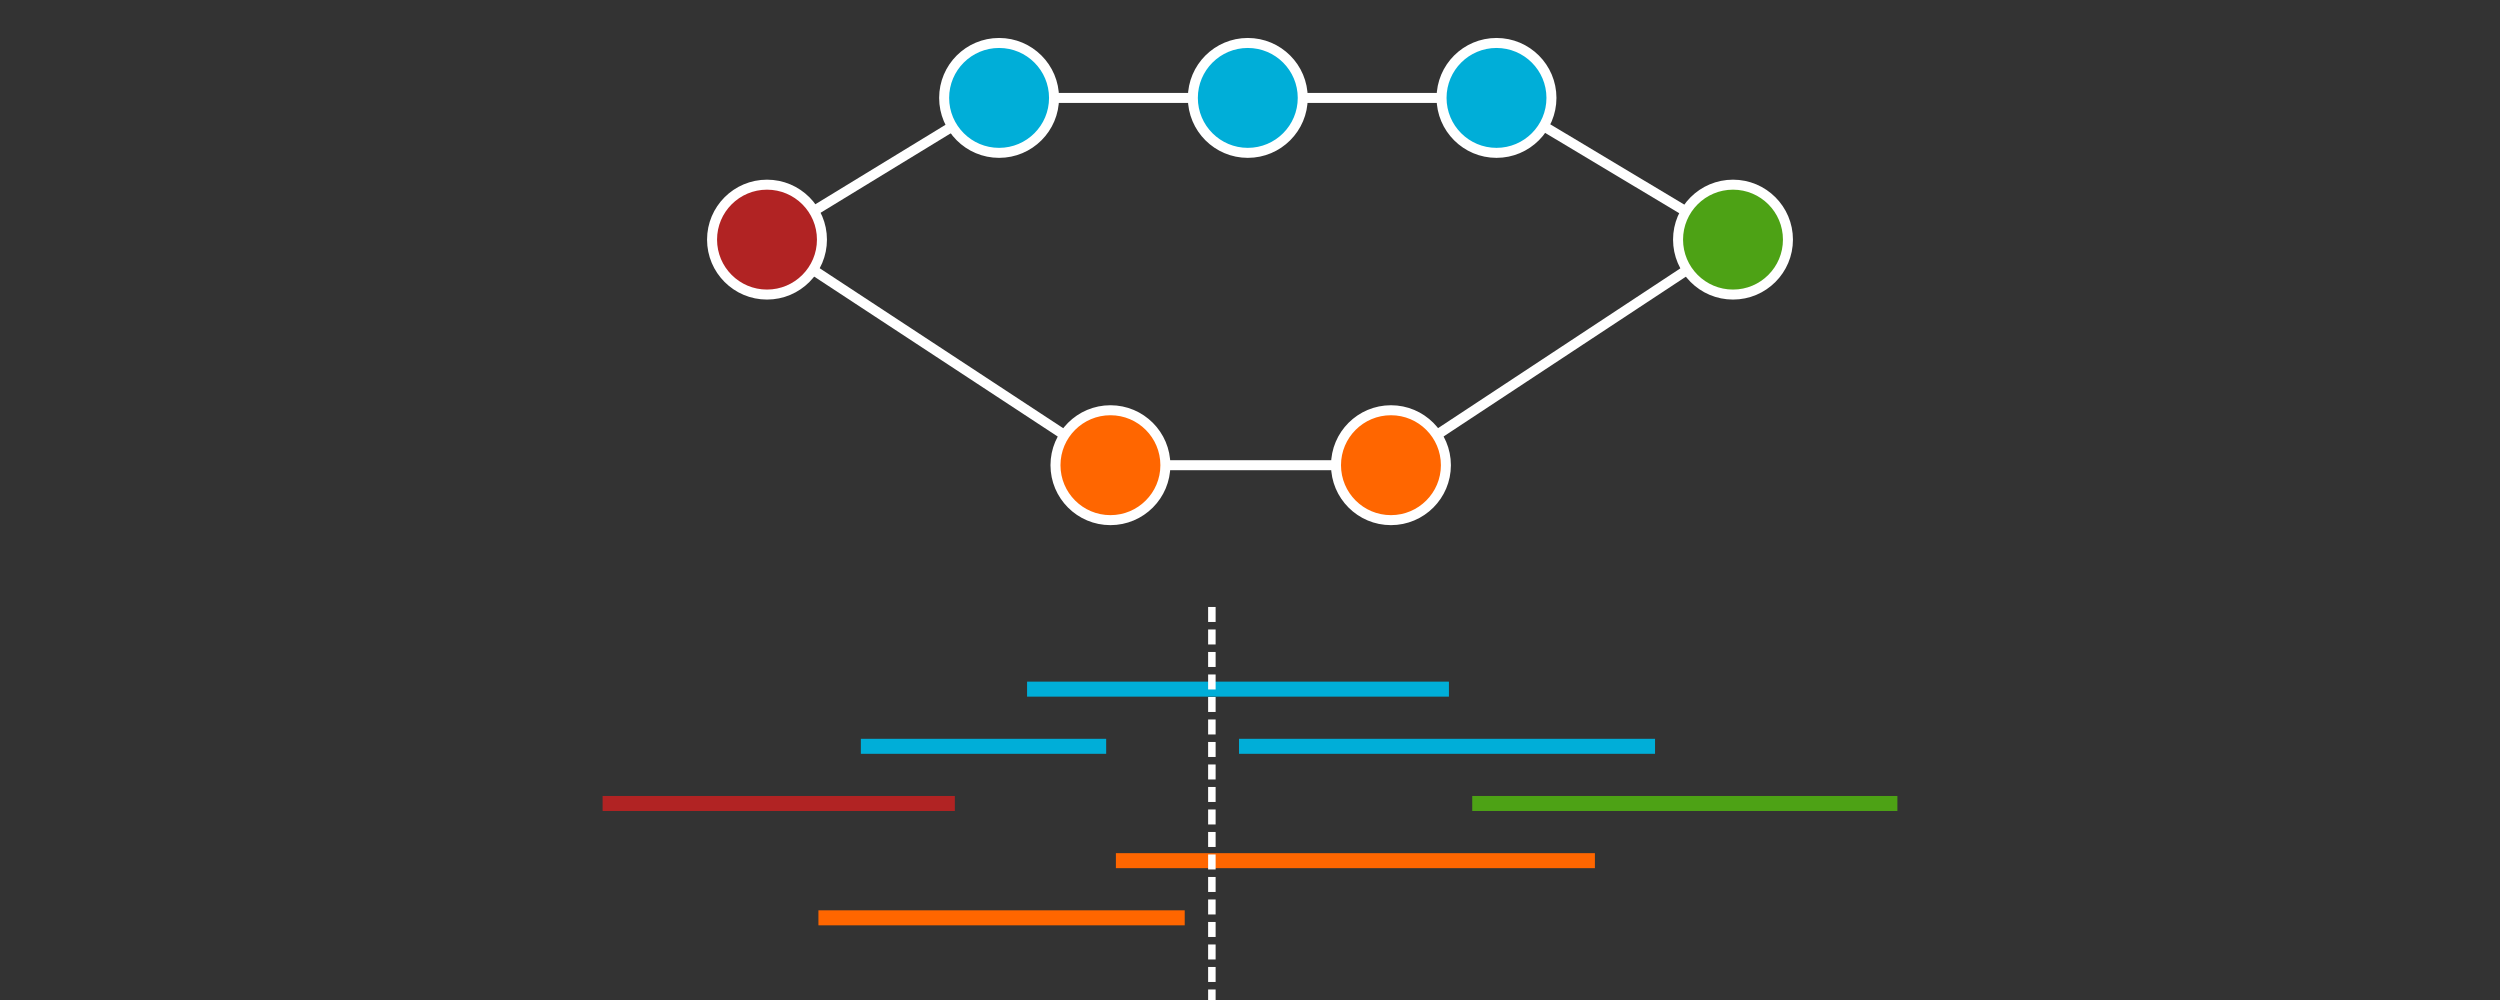 <?xml version="1.0" encoding="UTF-8" standalone="no"?>
<!-- Created with Inkscape (http://www.inkscape.org/) -->

<svg
   width="250mm"
   height="100mm"
   viewBox="0 0 250 100"
   version="1.1"
   id="svg5"
   inkscape:version="1.2.2 (732a01da63, 2022-12-09)"
   sodipodi:docname="interval_graphs_are_triangulated.svg"
   xmlns:inkscape="http://www.inkscape.org/namespaces/inkscape"
   xmlns:sodipodi="http://sodipodi.sourceforge.net/DTD/sodipodi-0.dtd"
   xmlns="http://www.w3.org/2000/svg"
   xmlns:svg="http://www.w3.org/2000/svg">
  <rect x="0" y="0" width="250" height="100" fill="#333333" stroke="none"/>
  <sodipodi:namedview
     id="namedview7"
     pagecolor="#1a1b2b"
     bordercolor="#666666"
     borderopacity="1.0"
     inkscape:showpageshadow="2"
     inkscape:pageopacity="0"
     inkscape:pagecheckerboard="0"
     inkscape:deskcolor="#d1d1d1"
     inkscape:document-units="mm"
     showgrid="false"
     inkscape:zoom="1.5725069"
     inkscape:cx="393.95694"
     inkscape:cy="201.58894"
     inkscape:window-width="2560"
     inkscape:window-height="1417"
     inkscape:window-x="-8"
     inkscape:window-y="-8"
     inkscape:window-maximized="1"
     inkscape:current-layer="layer1"
     inkscape:lockguides="false" />
  <defs
     id="defs2" />
  <g
     inkscape:groupmode="layer"
     id="layer2"
     inkscape:label="Ebene 2" />
  <g
     inkscape:label="Ebene 1"
     inkscape:groupmode="layer"
     id="layer1">
    <g
       id="g4920"
       transform="translate(33.829,-108.199)">
      <path
         style="fill:none;stroke:#ffffff;stroke-width:1;stroke-linecap:butt;stroke-linejoin:miter;stroke-dasharray:none;stroke-opacity:1;paint-order:normal"
         d="m 42.871,132.161 23.209,-14.17 h 24.87 24.871 l 23.65,14.17 -34.205,22.557 H 77.214 Z"
         id="path4032"
         sodipodi:nodetypes="cccccccc" />
      <circle
         style="fill:#4da215;fill-opacity:1;stroke:#ffffff;stroke-width:1;stroke-linejoin:bevel;stroke-dasharray:none;paint-order:normal"
         id="path1786"
         r="5.495"
         cy="132.161"
         cx="139.471" />
      <circle
         style="fill:#b12323;fill-opacity:1;stroke:#ffffff;stroke-width:1;stroke-linejoin:bevel;stroke-dasharray:none;paint-order:normal"
         id="circle1788"
         r="5.495"
         cy="132.161"
         cx="42.871" />
      <circle
         style="fill:#00aed8;fill-opacity:1;stroke:#ffffff;stroke-width:1;stroke-linejoin:bevel;stroke-dasharray:none;paint-order:normal"
         id="circle1790"
         r="5.495"
         cy="117.99"
         cx="66.08" />
      <circle
         style="fill:#00aed8;fill-opacity:1;stroke:#ffffff;stroke-width:1;stroke-linejoin:bevel;stroke-dasharray:none;paint-order:normal"
         id="circle1792"
         r="5.495"
         cy="117.99"
         cx="90.951" />
      <circle
         style="fill:#00aed8;fill-opacity:1;stroke:#ffffff;stroke-width:1;stroke-linejoin:bevel;stroke-dasharray:none;paint-order:normal"
         id="circle1794"
         r="5.495"
         cy="117.99"
         cx="115.821" />
      <circle
         style="fill:#ff6600;stroke:#ffffff;stroke-width:1;stroke-linejoin:bevel;stroke-dasharray:none;paint-order:normal"
         id="circle1796"
         r="5.495"
         cy="154.718"
         cx="77.214" />
      <circle
         style="fill:#ff6600;stroke:#ffffff;stroke-width:1;stroke-linejoin:bevel;stroke-dasharray:none;paint-order:normal"
         id="circle1798"
         r="5.495"
         cy="154.718"
         cx="105.266" />
    </g>
    <g
       id="g926"
       transform="translate(50)">
      <path
         style="fill:none;stroke:#00aed8;stroke-width:1.5;stroke-linecap:butt;stroke-linejoin:miter;stroke-dasharray:none;stroke-opacity:1"
         d="M 52.708,68.914 H 94.892"
         id="path5654"
         sodipodi:nodetypes="cc" />
      <path
         style="fill:none;stroke:#00aed8;stroke-width:1.5;stroke-linecap:butt;stroke-linejoin:miter;stroke-dasharray:none;stroke-opacity:1"
         d="M 36.086,74.631 H 60.617"
         id="path5652"
         sodipodi:nodetypes="cc" />
      <path
         style="fill:none;stroke:#00aed8;stroke-width:1.5;stroke-linecap:butt;stroke-linejoin:miter;stroke-dasharray:none;stroke-opacity:1"
         d="M 73.901,74.631 H 115.504"
         id="path5656"
         sodipodi:nodetypes="cc" />
      <path
         style="fill:none;stroke:#b12323;stroke-width:1.5;stroke-linecap:butt;stroke-linejoin:miter;stroke-dasharray:none;stroke-opacity:1"
         d="M 10.261,80.348 H 45.483"
         id="path4922"
         sodipodi:nodetypes="cc" />
      <path
         style="fill:none;stroke:#4da215;stroke-width:1.5;stroke-linecap:butt;stroke-linejoin:miter;stroke-dasharray:none;stroke-opacity:1"
         d="M 97.224,80.348 H 139.739"
         id="path5658"
         sodipodi:nodetypes="cc" />
      <path
         style="fill:none;stroke:#ff6600;stroke-width:1.5;stroke-linecap:butt;stroke-linejoin:miter;stroke-dasharray:none;stroke-opacity:1"
         d="M 31.842,91.783 H 68.472"
         id="path5660"
         sodipodi:nodetypes="cc" />
      <path
         style="fill:none;stroke:#ff6600;stroke-width:1.5;stroke-linecap:butt;stroke-linejoin:miter;stroke-dasharray:none;stroke-opacity:1"
         d="M 61.59,86.066 H 109.491"
         id="path5662"
         sodipodi:nodetypes="cc" />
      <path
         style="fill:none;stroke:#ffffff;stroke-width:0.75;stroke-linecap:butt;stroke-linejoin:miter;stroke-dasharray:1.5, 0.75;stroke-dashoffset:0;stroke-opacity:1"
         d="M 71.187,60.697 V 100"
         id="path7038"
         sodipodi:nodetypes="cc" />
    </g>
  </g>
</svg>
